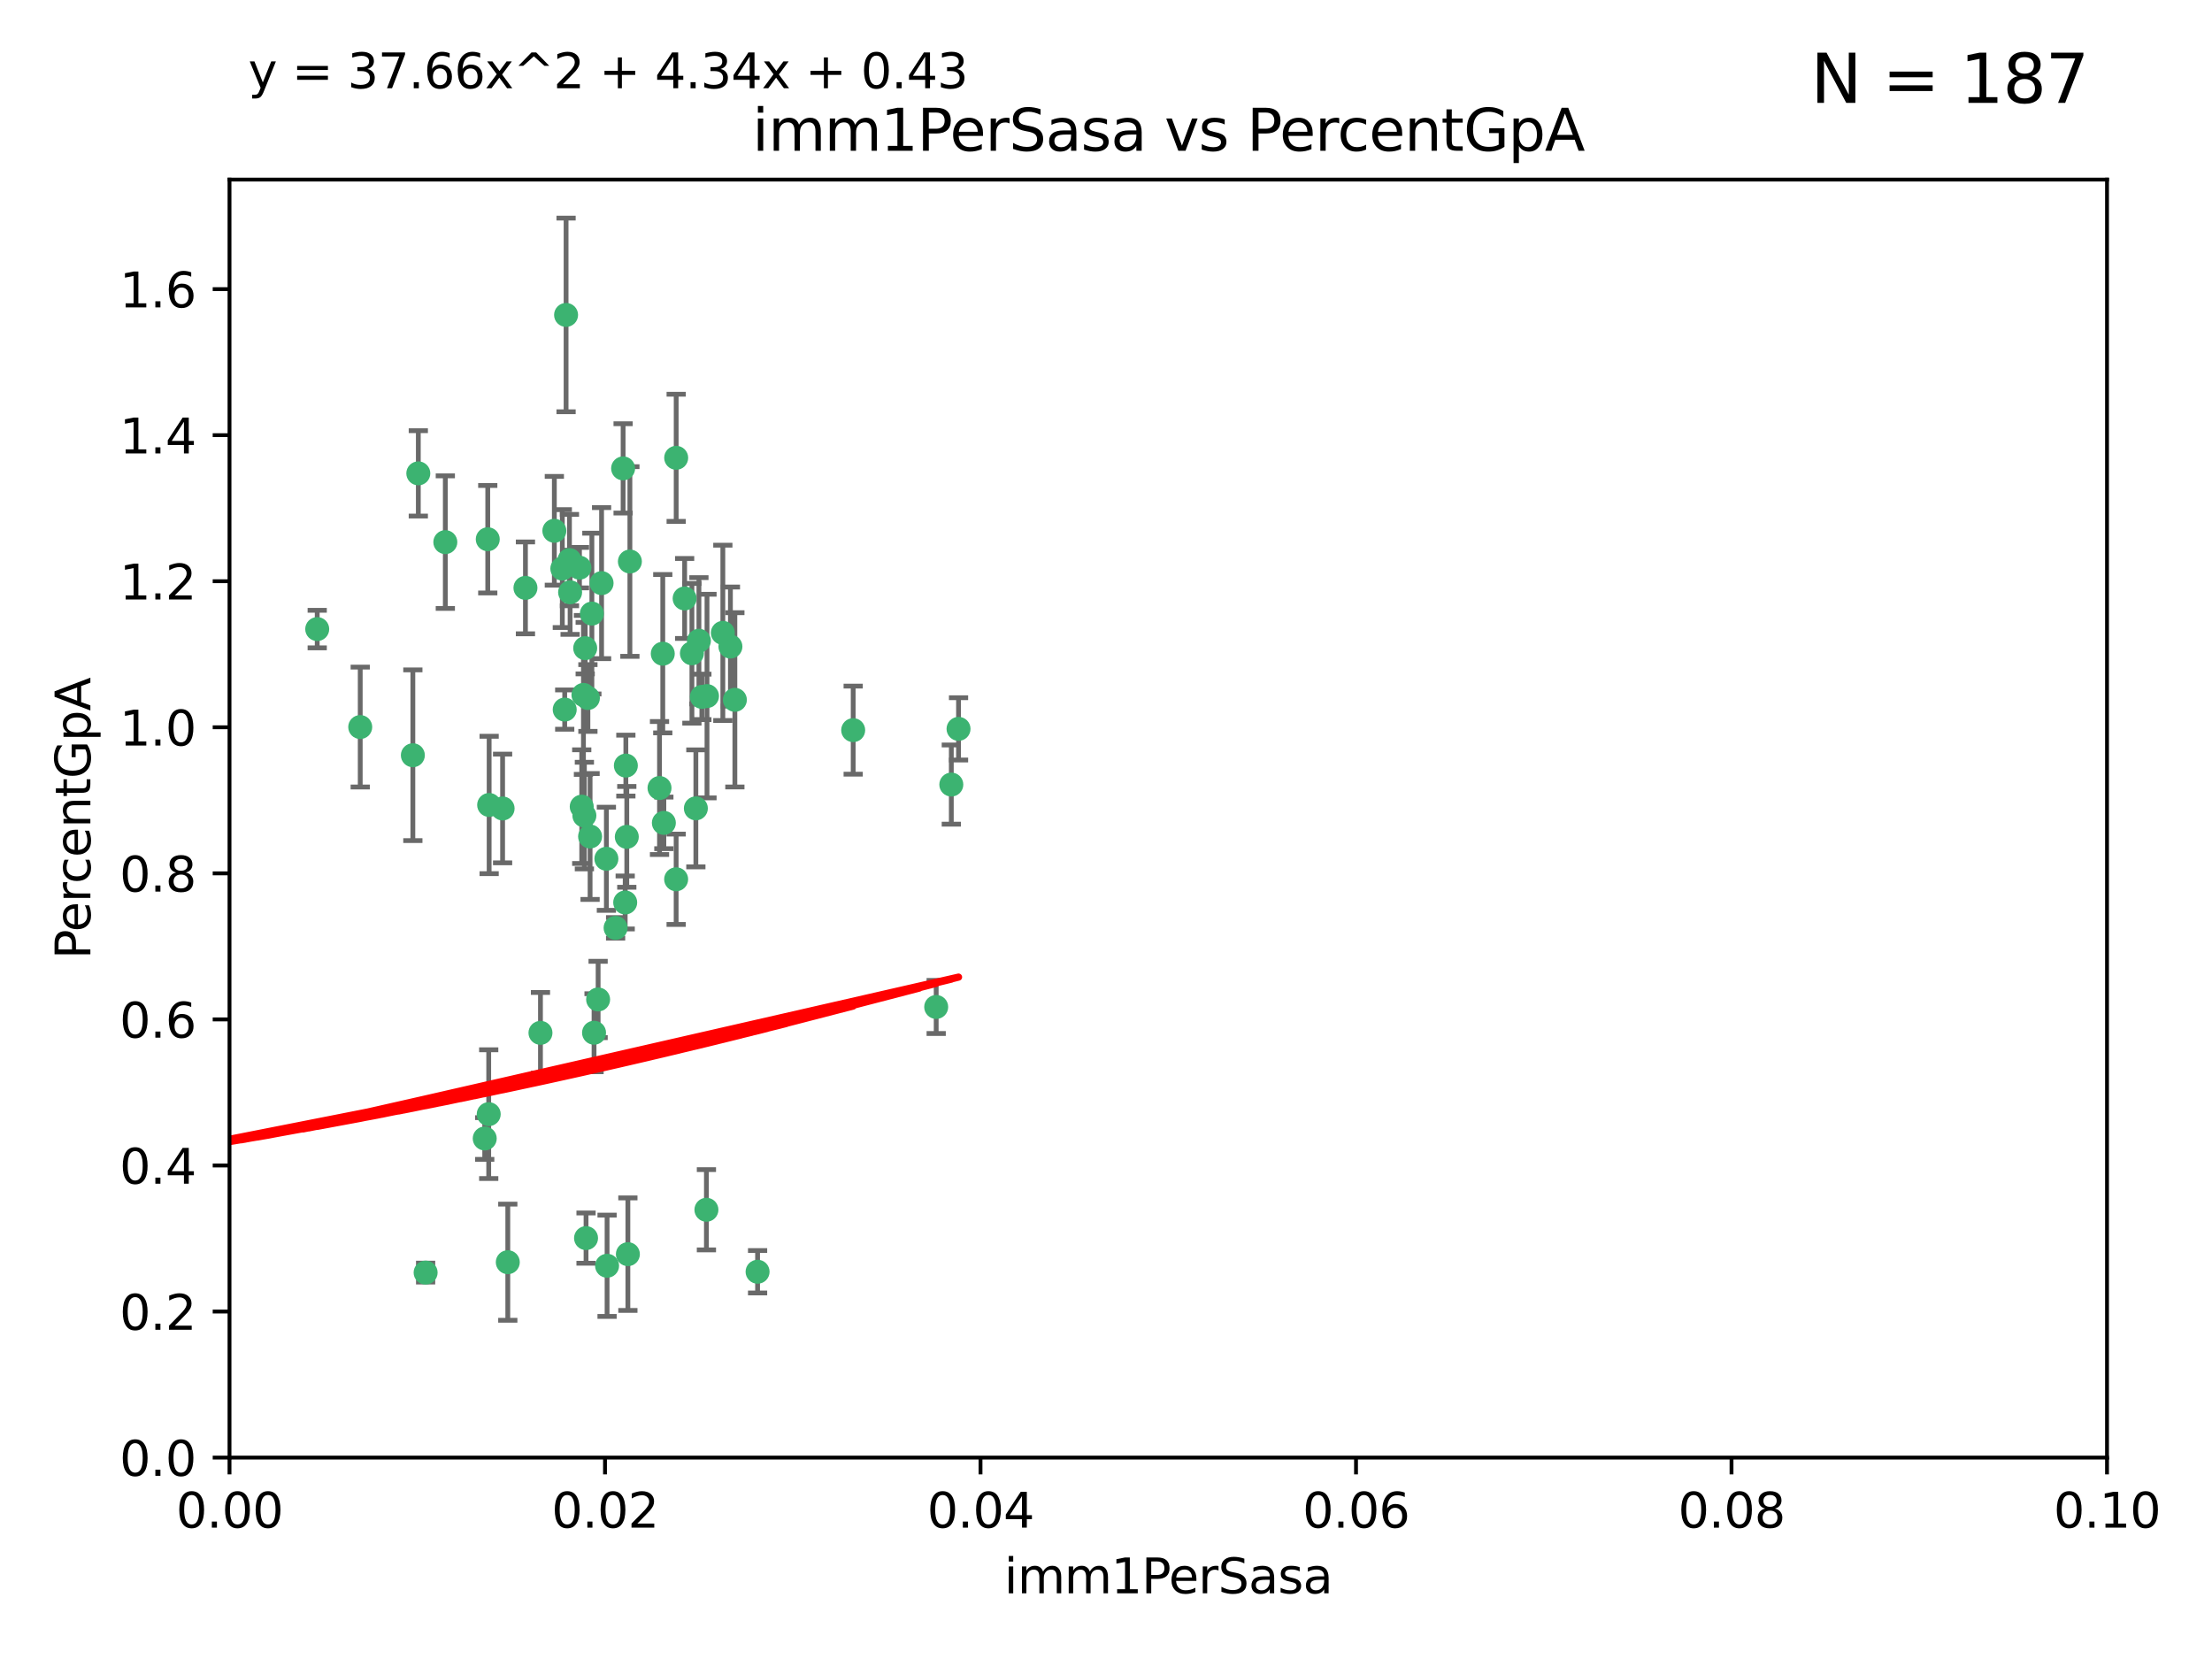 <?xml version="1.0" encoding="utf-8" standalone="no"?>
<!DOCTYPE svg PUBLIC "-//W3C//DTD SVG 1.1//EN"
  "http://www.w3.org/Graphics/SVG/1.1/DTD/svg11.dtd">
<svg xmlns:xlink="http://www.w3.org/1999/xlink" width="460.8pt" height="345.6pt" viewBox="0 0 460.8 345.6" xmlns="http://www.w3.org/2000/svg" version="1.1">
 <defs>
  <style type="text/css">*{stroke-linejoin: round; stroke-linecap: butt}</style>
 </defs>
 <g id="figure_1">
  <g id="patch_1">
   <path d="M 0 345.6 
L 460.8 345.6 
L 460.8 0 
L 0 0 
z
" style="fill: #ffffff"/>
  </g>
  <g id="axes_1">
   <g id="patch_2">
    <path d="M 47.81 303.64 
L 438.93 303.64 
L 438.93 37.411 
L 47.81 37.411 
z
" style="fill: #ffffff"/>
   </g>
   <g id="PathCollection_1">
    <defs>
     <path id="m38dbca421e" d="M 0 1.118 
C 0.297 1.118 0.581 1 0.791 0.791 
C 1 0.581 1.118 0.297 1.118 0 
C 1.118 -0.297 1 -0.581 0.791 -0.791 
C 0.581 -1 0.297 -1.118 0 -1.118 
C -0.297 -1.118 -0.581 -1 -0.791 -0.791 
C -1 -0.581 -1.118 -0.297 -1.118 0 
C -1.118 0.297 -1 0.581 -0.791 0.791 
C -0.581 1 -0.297 1.118 0 1.118 
z
" style="stroke: #3cb371"/>
    </defs>
    <g clip-path="url(#p7b83b11a06)">
     <use xlink:href="#m38dbca421e" x="92.769" y="112.935" style="fill: #3cb371; stroke: #3cb371"/>
     <use xlink:href="#m38dbca421e" x="66.082" y="131.048" style="fill: #3cb371; stroke: #3cb371"/>
     <use xlink:href="#m38dbca421e" x="87.143" y="98.611" style="fill: #3cb371; stroke: #3cb371"/>
     <use xlink:href="#m38dbca421e" x="86.005" y="157.33" style="fill: #3cb371; stroke: #3cb371"/>
     <use xlink:href="#m38dbca421e" x="75.042" y="151.457" style="fill: #3cb371; stroke: #3cb371"/>
     <use xlink:href="#m38dbca421e" x="117.924" y="65.606" style="fill: #3cb371; stroke: #3cb371"/>
     <use xlink:href="#m38dbca421e" x="144.138" y="136.097" style="fill: #3cb371; stroke: #3cb371"/>
     <use xlink:href="#m38dbca421e" x="123.297" y="127.82" style="fill: #3cb371; stroke: #3cb371"/>
     <use xlink:href="#m38dbca421e" x="157.819" y="264.927" style="fill: #3cb371; stroke: #3cb371"/>
     <use xlink:href="#m38dbca421e" x="117.142" y="118.446" style="fill: #3cb371; stroke: #3cb371"/>
     <use xlink:href="#m38dbca421e" x="137.389" y="164.157" style="fill: #3cb371; stroke: #3cb371"/>
     <use xlink:href="#m38dbca421e" x="117.64" y="147.818" style="fill: #3cb371; stroke: #3cb371"/>
     <use xlink:href="#m38dbca421e" x="153.088" y="145.786" style="fill: #3cb371; stroke: #3cb371"/>
     <use xlink:href="#m38dbca421e" x="121.907" y="135.021" style="fill: #3cb371; stroke: #3cb371"/>
     <use xlink:href="#m38dbca421e" x="150.581" y="131.834" style="fill: #3cb371; stroke: #3cb371"/>
     <use xlink:href="#m38dbca421e" x="140.861" y="95.371" style="fill: #3cb371; stroke: #3cb371"/>
     <use xlink:href="#m38dbca421e" x="121.186" y="168.041" style="fill: #3cb371; stroke: #3cb371"/>
     <use xlink:href="#m38dbca421e" x="120.714" y="118.255" style="fill: #3cb371; stroke: #3cb371"/>
     <use xlink:href="#m38dbca421e" x="101.609" y="112.334" style="fill: #3cb371; stroke: #3cb371"/>
     <use xlink:href="#m38dbca421e" x="122.473" y="145.408" style="fill: #3cb371; stroke: #3cb371"/>
     <use xlink:href="#m38dbca421e" x="118.763" y="123.385" style="fill: #3cb371; stroke: #3cb371"/>
     <use xlink:href="#m38dbca421e" x="145.597" y="133.482" style="fill: #3cb371; stroke: #3cb371"/>
     <use xlink:href="#m38dbca421e" x="112.589" y="215.161" style="fill: #3cb371; stroke: #3cb371"/>
     <use xlink:href="#m38dbca421e" x="118.629" y="116.673" style="fill: #3cb371; stroke: #3cb371"/>
     <use xlink:href="#m38dbca421e" x="88.664" y="265.1" style="fill: #3cb371; stroke: #3cb371"/>
     <use xlink:href="#m38dbca421e" x="138.294" y="171.42" style="fill: #3cb371; stroke: #3cb371"/>
     <use xlink:href="#m38dbca421e" x="131.218" y="116.973" style="fill: #3cb371; stroke: #3cb371"/>
     <use xlink:href="#m38dbca421e" x="129.806" y="97.572" style="fill: #3cb371; stroke: #3cb371"/>
     <use xlink:href="#m38dbca421e" x="142.623" y="124.669" style="fill: #3cb371; stroke: #3cb371"/>
     <use xlink:href="#m38dbca421e" x="146.211" y="145.171" style="fill: #3cb371; stroke: #3cb371"/>
     <use xlink:href="#m38dbca421e" x="104.701" y="168.419" style="fill: #3cb371; stroke: #3cb371"/>
     <use xlink:href="#m38dbca421e" x="123.75" y="215.139" style="fill: #3cb371; stroke: #3cb371"/>
     <use xlink:href="#m38dbca421e" x="138.067" y="136.178" style="fill: #3cb371; stroke: #3cb371"/>
     <use xlink:href="#m38dbca421e" x="130.799" y="261.264" style="fill: #3cb371; stroke: #3cb371"/>
     <use xlink:href="#m38dbca421e" x="130.377" y="159.488" style="fill: #3cb371; stroke: #3cb371"/>
     <use xlink:href="#m38dbca421e" x="152.16" y="134.689" style="fill: #3cb371; stroke: #3cb371"/>
     <use xlink:href="#m38dbca421e" x="126.321" y="178.897" style="fill: #3cb371; stroke: #3cb371"/>
     <use xlink:href="#m38dbca421e" x="198.175" y="163.438" style="fill: #3cb371; stroke: #3cb371"/>
     <use xlink:href="#m38dbca421e" x="199.68" y="151.836" style="fill: #3cb371; stroke: #3cb371"/>
     <use xlink:href="#m38dbca421e" x="122.083" y="257.919" style="fill: #3cb371; stroke: #3cb371"/>
     <use xlink:href="#m38dbca421e" x="105.783" y="262.94" style="fill: #3cb371; stroke: #3cb371"/>
     <use xlink:href="#m38dbca421e" x="128.242" y="193.29" style="fill: #3cb371; stroke: #3cb371"/>
     <use xlink:href="#m38dbca421e" x="140.853" y="183.167" style="fill: #3cb371; stroke: #3cb371"/>
     <use xlink:href="#m38dbca421e" x="100.978" y="237.168" style="fill: #3cb371; stroke: #3cb371"/>
     <use xlink:href="#m38dbca421e" x="124.6" y="208.206" style="fill: #3cb371; stroke: #3cb371"/>
     <use xlink:href="#m38dbca421e" x="115.48" y="110.571" style="fill: #3cb371; stroke: #3cb371"/>
     <use xlink:href="#m38dbca421e" x="125.32" y="121.476" style="fill: #3cb371; stroke: #3cb371"/>
     <use xlink:href="#m38dbca421e" x="177.734" y="152.103" style="fill: #3cb371; stroke: #3cb371"/>
     <use xlink:href="#m38dbca421e" x="121.738" y="169.899" style="fill: #3cb371; stroke: #3cb371"/>
     <use xlink:href="#m38dbca421e" x="130.573" y="174.332" style="fill: #3cb371; stroke: #3cb371"/>
     <use xlink:href="#m38dbca421e" x="195.026" y="209.769" style="fill: #3cb371; stroke: #3cb371"/>
     <use xlink:href="#m38dbca421e" x="144.961" y="168.396" style="fill: #3cb371; stroke: #3cb371"/>
     <use xlink:href="#m38dbca421e" x="130.24" y="188.002" style="fill: #3cb371; stroke: #3cb371"/>
     <use xlink:href="#m38dbca421e" x="101.808" y="232.101" style="fill: #3cb371; stroke: #3cb371"/>
     <use xlink:href="#m38dbca421e" x="101.898" y="167.688" style="fill: #3cb371; stroke: #3cb371"/>
     <use xlink:href="#m38dbca421e" x="109.461" y="122.465" style="fill: #3cb371; stroke: #3cb371"/>
     <use xlink:href="#m38dbca421e" x="121.544" y="144.762" style="fill: #3cb371; stroke: #3cb371"/>
     <use xlink:href="#m38dbca421e" x="147.28" y="145.004" style="fill: #3cb371; stroke: #3cb371"/>
     <use xlink:href="#m38dbca421e" x="126.465" y="263.681" style="fill: #3cb371; stroke: #3cb371"/>
     <use xlink:href="#m38dbca421e" x="147.16" y="252.015" style="fill: #3cb371; stroke: #3cb371"/>
     <use xlink:href="#m38dbca421e" x="122.926" y="174.257" style="fill: #3cb371; stroke: #3cb371"/>
    </g>
   </g>
   <g id="matplotlib.axis_1">
    <g id="xtick_1">
     <g id="line2d_1">
      <defs>
       <path id="m4d3ef58e5b" d="M 0 0 
L 0 3.5 
" style="stroke: #000000; stroke-width: 0.8"/>
      </defs>
      <g>
       <use xlink:href="#m4d3ef58e5b" x="47.81" y="303.64" style="stroke: #000000; stroke-width: 0.8"/>
      </g>
     </g>
     <g id="text_1">
      <!-- 0.00 -->
      <g transform="translate(36.677 318.238)scale(0.1 -0.1)">
       <defs>
        <path id="DejaVuSans-30" d="M 2034 4250 
Q 1547 4250 1301 3770 
Q 1056 3291 1056 2328 
Q 1056 1369 1301 889 
Q 1547 409 2034 409 
Q 2525 409 2770 889 
Q 3016 1369 3016 2328 
Q 3016 3291 2770 3770 
Q 2525 4250 2034 4250 
z
M 2034 4750 
Q 2819 4750 3233 4129 
Q 3647 3509 3647 2328 
Q 3647 1150 3233 529 
Q 2819 -91 2034 -91 
Q 1250 -91 836 529 
Q 422 1150 422 2328 
Q 422 3509 836 4129 
Q 1250 4750 2034 4750 
z
" transform="scale(0.016)"/>
        <path id="DejaVuSans-2e" d="M 684 794 
L 1344 794 
L 1344 0 
L 684 0 
L 684 794 
z
" transform="scale(0.016)"/>
       </defs>
       <use xlink:href="#DejaVuSans-30"/>
       <use xlink:href="#DejaVuSans-2e" x="63.623"/>
       <use xlink:href="#DejaVuSans-30" x="95.41"/>
       <use xlink:href="#DejaVuSans-30" x="159.033"/>
      </g>
     </g>
    </g>
    <g id="xtick_2">
     <g id="line2d_2">
      <g>
       <use xlink:href="#m4d3ef58e5b" x="126.034" y="303.64" style="stroke: #000000; stroke-width: 0.8"/>
      </g>
     </g>
     <g id="text_2">
      <!-- 0.02 -->
      <g transform="translate(114.901 318.238)scale(0.1 -0.1)">
       <defs>
        <path id="DejaVuSans-32" d="M 1228 531 
L 3431 531 
L 3431 0 
L 469 0 
L 469 531 
Q 828 903 1448 1529 
Q 2069 2156 2228 2338 
Q 2531 2678 2651 2914 
Q 2772 3150 2772 3378 
Q 2772 3750 2511 3984 
Q 2250 4219 1831 4219 
Q 1534 4219 1204 4116 
Q 875 4013 500 3803 
L 500 4441 
Q 881 4594 1212 4672 
Q 1544 4750 1819 4750 
Q 2544 4750 2975 4387 
Q 3406 4025 3406 3419 
Q 3406 3131 3298 2873 
Q 3191 2616 2906 2266 
Q 2828 2175 2409 1742 
Q 1991 1309 1228 531 
z
" transform="scale(0.016)"/>
       </defs>
       <use xlink:href="#DejaVuSans-30"/>
       <use xlink:href="#DejaVuSans-2e" x="63.623"/>
       <use xlink:href="#DejaVuSans-30" x="95.41"/>
       <use xlink:href="#DejaVuSans-32" x="159.033"/>
      </g>
     </g>
    </g>
    <g id="xtick_3">
     <g id="line2d_3">
      <g>
       <use xlink:href="#m4d3ef58e5b" x="204.258" y="303.64" style="stroke: #000000; stroke-width: 0.8"/>
      </g>
     </g>
     <g id="text_3">
      <!-- 0.04 -->
      <g transform="translate(193.125 318.238)scale(0.1 -0.1)">
       <defs>
        <path id="DejaVuSans-34" d="M 2419 4116 
L 825 1625 
L 2419 1625 
L 2419 4116 
z
M 2253 4666 
L 3047 4666 
L 3047 1625 
L 3713 1625 
L 3713 1100 
L 3047 1100 
L 3047 0 
L 2419 0 
L 2419 1100 
L 313 1100 
L 313 1709 
L 2253 4666 
z
" transform="scale(0.016)"/>
       </defs>
       <use xlink:href="#DejaVuSans-30"/>
       <use xlink:href="#DejaVuSans-2e" x="63.623"/>
       <use xlink:href="#DejaVuSans-30" x="95.41"/>
       <use xlink:href="#DejaVuSans-34" x="159.033"/>
      </g>
     </g>
    </g>
    <g id="xtick_4">
     <g id="line2d_4">
      <g>
       <use xlink:href="#m4d3ef58e5b" x="282.482" y="303.64" style="stroke: #000000; stroke-width: 0.8"/>
      </g>
     </g>
     <g id="text_4">
      <!-- 0.06 -->
      <g transform="translate(271.349 318.238)scale(0.1 -0.1)">
       <defs>
        <path id="DejaVuSans-36" d="M 2113 2584 
Q 1688 2584 1439 2293 
Q 1191 2003 1191 1497 
Q 1191 994 1439 701 
Q 1688 409 2113 409 
Q 2538 409 2786 701 
Q 3034 994 3034 1497 
Q 3034 2003 2786 2293 
Q 2538 2584 2113 2584 
z
M 3366 4563 
L 3366 3988 
Q 3128 4100 2886 4159 
Q 2644 4219 2406 4219 
Q 1781 4219 1451 3797 
Q 1122 3375 1075 2522 
Q 1259 2794 1537 2939 
Q 1816 3084 2150 3084 
Q 2853 3084 3261 2657 
Q 3669 2231 3669 1497 
Q 3669 778 3244 343 
Q 2819 -91 2113 -91 
Q 1303 -91 875 529 
Q 447 1150 447 2328 
Q 447 3434 972 4092 
Q 1497 4750 2381 4750 
Q 2619 4750 2861 4703 
Q 3103 4656 3366 4563 
z
" transform="scale(0.016)"/>
       </defs>
       <use xlink:href="#DejaVuSans-30"/>
       <use xlink:href="#DejaVuSans-2e" x="63.623"/>
       <use xlink:href="#DejaVuSans-30" x="95.41"/>
       <use xlink:href="#DejaVuSans-36" x="159.033"/>
      </g>
     </g>
    </g>
    <g id="xtick_5">
     <g id="line2d_5">
      <g>
       <use xlink:href="#m4d3ef58e5b" x="360.706" y="303.64" style="stroke: #000000; stroke-width: 0.8"/>
      </g>
     </g>
     <g id="text_5">
      <!-- 0.08 -->
      <g transform="translate(349.573 318.238)scale(0.1 -0.1)">
       <defs>
        <path id="DejaVuSans-38" d="M 2034 2216 
Q 1584 2216 1326 1975 
Q 1069 1734 1069 1313 
Q 1069 891 1326 650 
Q 1584 409 2034 409 
Q 2484 409 2743 651 
Q 3003 894 3003 1313 
Q 3003 1734 2745 1975 
Q 2488 2216 2034 2216 
z
M 1403 2484 
Q 997 2584 770 2862 
Q 544 3141 544 3541 
Q 544 4100 942 4425 
Q 1341 4750 2034 4750 
Q 2731 4750 3128 4425 
Q 3525 4100 3525 3541 
Q 3525 3141 3298 2862 
Q 3072 2584 2669 2484 
Q 3125 2378 3379 2068 
Q 3634 1759 3634 1313 
Q 3634 634 3220 271 
Q 2806 -91 2034 -91 
Q 1263 -91 848 271 
Q 434 634 434 1313 
Q 434 1759 690 2068 
Q 947 2378 1403 2484 
z
M 1172 3481 
Q 1172 3119 1398 2916 
Q 1625 2713 2034 2713 
Q 2441 2713 2670 2916 
Q 2900 3119 2900 3481 
Q 2900 3844 2670 4047 
Q 2441 4250 2034 4250 
Q 1625 4250 1398 4047 
Q 1172 3844 1172 3481 
z
" transform="scale(0.016)"/>
       </defs>
       <use xlink:href="#DejaVuSans-30"/>
       <use xlink:href="#DejaVuSans-2e" x="63.623"/>
       <use xlink:href="#DejaVuSans-30" x="95.41"/>
       <use xlink:href="#DejaVuSans-38" x="159.033"/>
      </g>
     </g>
    </g>
    <g id="xtick_6">
     <g id="line2d_6">
      <g>
       <use xlink:href="#m4d3ef58e5b" x="438.93" y="303.64" style="stroke: #000000; stroke-width: 0.8"/>
      </g>
     </g>
     <g id="text_6">
      <!-- 0.10 -->
      <g transform="translate(427.797 318.238)scale(0.1 -0.1)">
       <defs>
        <path id="DejaVuSans-31" d="M 794 531 
L 1825 531 
L 1825 4091 
L 703 3866 
L 703 4441 
L 1819 4666 
L 2450 4666 
L 2450 531 
L 3481 531 
L 3481 0 
L 794 0 
L 794 531 
z
" transform="scale(0.016)"/>
       </defs>
       <use xlink:href="#DejaVuSans-30"/>
       <use xlink:href="#DejaVuSans-2e" x="63.623"/>
       <use xlink:href="#DejaVuSans-31" x="95.41"/>
       <use xlink:href="#DejaVuSans-30" x="159.033"/>
      </g>
     </g>
    </g>
    <g id="text_7">
     <!-- imm1PerSasa -->
     <g transform="translate(209.186 331.917)scale(0.1 -0.1)">
      <defs>
       <path id="DejaVuSans-69" d="M 603 3500 
L 1178 3500 
L 1178 0 
L 603 0 
L 603 3500 
z
M 603 4863 
L 1178 4863 
L 1178 4134 
L 603 4134 
L 603 4863 
z
" transform="scale(0.016)"/>
       <path id="DejaVuSans-6d" d="M 3328 2828 
Q 3544 3216 3844 3400 
Q 4144 3584 4550 3584 
Q 5097 3584 5394 3201 
Q 5691 2819 5691 2113 
L 5691 0 
L 5113 0 
L 5113 2094 
Q 5113 2597 4934 2840 
Q 4756 3084 4391 3084 
Q 3944 3084 3684 2787 
Q 3425 2491 3425 1978 
L 3425 0 
L 2847 0 
L 2847 2094 
Q 2847 2600 2669 2842 
Q 2491 3084 2119 3084 
Q 1678 3084 1418 2786 
Q 1159 2488 1159 1978 
L 1159 0 
L 581 0 
L 581 3500 
L 1159 3500 
L 1159 2956 
Q 1356 3278 1631 3431 
Q 1906 3584 2284 3584 
Q 2666 3584 2933 3390 
Q 3200 3197 3328 2828 
z
" transform="scale(0.016)"/>
       <path id="DejaVuSans-50" d="M 1259 4147 
L 1259 2394 
L 2053 2394 
Q 2494 2394 2734 2622 
Q 2975 2850 2975 3272 
Q 2975 3691 2734 3919 
Q 2494 4147 2053 4147 
L 1259 4147 
z
M 628 4666 
L 2053 4666 
Q 2838 4666 3239 4311 
Q 3641 3956 3641 3272 
Q 3641 2581 3239 2228 
Q 2838 1875 2053 1875 
L 1259 1875 
L 1259 0 
L 628 0 
L 628 4666 
z
" transform="scale(0.016)"/>
       <path id="DejaVuSans-65" d="M 3597 1894 
L 3597 1613 
L 953 1613 
Q 991 1019 1311 708 
Q 1631 397 2203 397 
Q 2534 397 2845 478 
Q 3156 559 3463 722 
L 3463 178 
Q 3153 47 2828 -22 
Q 2503 -91 2169 -91 
Q 1331 -91 842 396 
Q 353 884 353 1716 
Q 353 2575 817 3079 
Q 1281 3584 2069 3584 
Q 2775 3584 3186 3129 
Q 3597 2675 3597 1894 
z
M 3022 2063 
Q 3016 2534 2758 2815 
Q 2500 3097 2075 3097 
Q 1594 3097 1305 2825 
Q 1016 2553 972 2059 
L 3022 2063 
z
" transform="scale(0.016)"/>
       <path id="DejaVuSans-72" d="M 2631 2963 
Q 2534 3019 2420 3045 
Q 2306 3072 2169 3072 
Q 1681 3072 1420 2755 
Q 1159 2438 1159 1844 
L 1159 0 
L 581 0 
L 581 3500 
L 1159 3500 
L 1159 2956 
Q 1341 3275 1631 3429 
Q 1922 3584 2338 3584 
Q 2397 3584 2469 3576 
Q 2541 3569 2628 3553 
L 2631 2963 
z
" transform="scale(0.016)"/>
       <path id="DejaVuSans-53" d="M 3425 4513 
L 3425 3897 
Q 3066 4069 2747 4153 
Q 2428 4238 2131 4238 
Q 1616 4238 1336 4038 
Q 1056 3838 1056 3469 
Q 1056 3159 1242 3001 
Q 1428 2844 1947 2747 
L 2328 2669 
Q 3034 2534 3370 2195 
Q 3706 1856 3706 1288 
Q 3706 609 3251 259 
Q 2797 -91 1919 -91 
Q 1588 -91 1214 -16 
Q 841 59 441 206 
L 441 856 
Q 825 641 1194 531 
Q 1563 422 1919 422 
Q 2459 422 2753 634 
Q 3047 847 3047 1241 
Q 3047 1584 2836 1778 
Q 2625 1972 2144 2069 
L 1759 2144 
Q 1053 2284 737 2584 
Q 422 2884 422 3419 
Q 422 4038 858 4394 
Q 1294 4750 2059 4750 
Q 2388 4750 2728 4690 
Q 3069 4631 3425 4513 
z
" transform="scale(0.016)"/>
       <path id="DejaVuSans-61" d="M 2194 1759 
Q 1497 1759 1228 1600 
Q 959 1441 959 1056 
Q 959 750 1161 570 
Q 1363 391 1709 391 
Q 2188 391 2477 730 
Q 2766 1069 2766 1631 
L 2766 1759 
L 2194 1759 
z
M 3341 1997 
L 3341 0 
L 2766 0 
L 2766 531 
Q 2569 213 2275 61 
Q 1981 -91 1556 -91 
Q 1019 -91 701 211 
Q 384 513 384 1019 
Q 384 1609 779 1909 
Q 1175 2209 1959 2209 
L 2766 2209 
L 2766 2266 
Q 2766 2663 2505 2880 
Q 2244 3097 1772 3097 
Q 1472 3097 1187 3025 
Q 903 2953 641 2809 
L 641 3341 
Q 956 3463 1253 3523 
Q 1550 3584 1831 3584 
Q 2591 3584 2966 3190 
Q 3341 2797 3341 1997 
z
" transform="scale(0.016)"/>
       <path id="DejaVuSans-73" d="M 2834 3397 
L 2834 2853 
Q 2591 2978 2328 3040 
Q 2066 3103 1784 3103 
Q 1356 3103 1142 2972 
Q 928 2841 928 2578 
Q 928 2378 1081 2264 
Q 1234 2150 1697 2047 
L 1894 2003 
Q 2506 1872 2764 1633 
Q 3022 1394 3022 966 
Q 3022 478 2636 193 
Q 2250 -91 1575 -91 
Q 1294 -91 989 -36 
Q 684 19 347 128 
L 347 722 
Q 666 556 975 473 
Q 1284 391 1588 391 
Q 1994 391 2212 530 
Q 2431 669 2431 922 
Q 2431 1156 2273 1281 
Q 2116 1406 1581 1522 
L 1381 1569 
Q 847 1681 609 1914 
Q 372 2147 372 2553 
Q 372 3047 722 3315 
Q 1072 3584 1716 3584 
Q 2034 3584 2315 3537 
Q 2597 3491 2834 3397 
z
" transform="scale(0.016)"/>
      </defs>
      <use xlink:href="#DejaVuSans-69"/>
      <use xlink:href="#DejaVuSans-6d" x="27.783"/>
      <use xlink:href="#DejaVuSans-6d" x="125.195"/>
      <use xlink:href="#DejaVuSans-31" x="222.607"/>
      <use xlink:href="#DejaVuSans-50" x="286.23"/>
      <use xlink:href="#DejaVuSans-65" x="342.908"/>
      <use xlink:href="#DejaVuSans-72" x="404.432"/>
      <use xlink:href="#DejaVuSans-53" x="445.545"/>
      <use xlink:href="#DejaVuSans-61" x="509.021"/>
      <use xlink:href="#DejaVuSans-73" x="570.301"/>
      <use xlink:href="#DejaVuSans-61" x="622.4"/>
     </g>
    </g>
   </g>
   <g id="matplotlib.axis_2">
    <g id="ytick_1">
     <g id="line2d_7">
      <defs>
       <path id="m762082cccd" d="M 0 0 
L -3.5 0 
" style="stroke: #000000; stroke-width: 0.8"/>
      </defs>
      <g>
       <use xlink:href="#m762082cccd" x="47.81" y="303.64" style="stroke: #000000; stroke-width: 0.8"/>
      </g>
     </g>
     <g id="text_8">
      <!-- 0.0 -->
      <g transform="translate(24.907 307.439)scale(0.1 -0.1)">
       <use xlink:href="#DejaVuSans-30"/>
       <use xlink:href="#DejaVuSans-2e" x="63.623"/>
       <use xlink:href="#DejaVuSans-30" x="95.41"/>
      </g>
     </g>
    </g>
    <g id="ytick_2">
     <g id="line2d_8">
      <g>
       <use xlink:href="#m762082cccd" x="47.81" y="273.214" style="stroke: #000000; stroke-width: 0.8"/>
      </g>
     </g>
     <g id="text_9">
      <!-- 0.2 -->
      <g transform="translate(24.907 277.013)scale(0.1 -0.1)">
       <use xlink:href="#DejaVuSans-30"/>
       <use xlink:href="#DejaVuSans-2e" x="63.623"/>
       <use xlink:href="#DejaVuSans-32" x="95.41"/>
      </g>
     </g>
    </g>
    <g id="ytick_3">
     <g id="line2d_9">
      <g>
       <use xlink:href="#m762082cccd" x="47.81" y="242.788" style="stroke: #000000; stroke-width: 0.8"/>
      </g>
     </g>
     <g id="text_10">
      <!-- 0.4 -->
      <g transform="translate(24.907 246.587)scale(0.1 -0.1)">
       <use xlink:href="#DejaVuSans-30"/>
       <use xlink:href="#DejaVuSans-2e" x="63.623"/>
       <use xlink:href="#DejaVuSans-34" x="95.41"/>
      </g>
     </g>
    </g>
    <g id="ytick_4">
     <g id="line2d_10">
      <g>
       <use xlink:href="#m762082cccd" x="47.81" y="212.362" style="stroke: #000000; stroke-width: 0.8"/>
      </g>
     </g>
     <g id="text_11">
      <!-- 0.6 -->
      <g transform="translate(24.907 216.161)scale(0.1 -0.1)">
       <use xlink:href="#DejaVuSans-30"/>
       <use xlink:href="#DejaVuSans-2e" x="63.623"/>
       <use xlink:href="#DejaVuSans-36" x="95.41"/>
      </g>
     </g>
    </g>
    <g id="ytick_5">
     <g id="line2d_11">
      <g>
       <use xlink:href="#m762082cccd" x="47.81" y="181.935" style="stroke: #000000; stroke-width: 0.8"/>
      </g>
     </g>
     <g id="text_12">
      <!-- 0.8 -->
      <g transform="translate(24.907 185.735)scale(0.1 -0.1)">
       <use xlink:href="#DejaVuSans-30"/>
       <use xlink:href="#DejaVuSans-2e" x="63.623"/>
       <use xlink:href="#DejaVuSans-38" x="95.41"/>
      </g>
     </g>
    </g>
    <g id="ytick_6">
     <g id="line2d_12">
      <g>
       <use xlink:href="#m762082cccd" x="47.81" y="151.509" style="stroke: #000000; stroke-width: 0.8"/>
      </g>
     </g>
     <g id="text_13">
      <!-- 1.0 -->
      <g transform="translate(24.907 155.308)scale(0.1 -0.1)">
       <use xlink:href="#DejaVuSans-31"/>
       <use xlink:href="#DejaVuSans-2e" x="63.623"/>
       <use xlink:href="#DejaVuSans-30" x="95.41"/>
      </g>
     </g>
    </g>
    <g id="ytick_7">
     <g id="line2d_13">
      <g>
       <use xlink:href="#m762082cccd" x="47.81" y="121.083" style="stroke: #000000; stroke-width: 0.8"/>
      </g>
     </g>
     <g id="text_14">
      <!-- 1.2 -->
      <g transform="translate(24.907 124.882)scale(0.1 -0.1)">
       <use xlink:href="#DejaVuSans-31"/>
       <use xlink:href="#DejaVuSans-2e" x="63.623"/>
       <use xlink:href="#DejaVuSans-32" x="95.41"/>
      </g>
     </g>
    </g>
    <g id="ytick_8">
     <g id="line2d_14">
      <g>
       <use xlink:href="#m762082cccd" x="47.81" y="90.657" style="stroke: #000000; stroke-width: 0.8"/>
      </g>
     </g>
     <g id="text_15">
      <!-- 1.4 -->
      <g transform="translate(24.907 94.456)scale(0.1 -0.1)">
       <use xlink:href="#DejaVuSans-31"/>
       <use xlink:href="#DejaVuSans-2e" x="63.623"/>
       <use xlink:href="#DejaVuSans-34" x="95.41"/>
      </g>
     </g>
    </g>
    <g id="ytick_9">
     <g id="line2d_15">
      <g>
       <use xlink:href="#m762082cccd" x="47.81" y="60.231" style="stroke: #000000; stroke-width: 0.8"/>
      </g>
     </g>
     <g id="text_16">
      <!-- 1.6 -->
      <g transform="translate(24.907 64.03)scale(0.1 -0.1)">
       <use xlink:href="#DejaVuSans-31"/>
       <use xlink:href="#DejaVuSans-2e" x="63.623"/>
       <use xlink:href="#DejaVuSans-36" x="95.41"/>
      </g>
     </g>
    </g>
    <g id="text_17">
     <!-- PercentGpA -->
     <g transform="translate(18.827 199.802)rotate(-90)scale(0.1 -0.1)">
      <defs>
       <path id="DejaVuSans-63" d="M 3122 3366 
L 3122 2828 
Q 2878 2963 2633 3030 
Q 2388 3097 2138 3097 
Q 1578 3097 1268 2742 
Q 959 2388 959 1747 
Q 959 1106 1268 751 
Q 1578 397 2138 397 
Q 2388 397 2633 464 
Q 2878 531 3122 666 
L 3122 134 
Q 2881 22 2623 -34 
Q 2366 -91 2075 -91 
Q 1284 -91 818 406 
Q 353 903 353 1747 
Q 353 2603 823 3093 
Q 1294 3584 2113 3584 
Q 2378 3584 2631 3529 
Q 2884 3475 3122 3366 
z
" transform="scale(0.016)"/>
       <path id="DejaVuSans-6e" d="M 3513 2113 
L 3513 0 
L 2938 0 
L 2938 2094 
Q 2938 2591 2744 2837 
Q 2550 3084 2163 3084 
Q 1697 3084 1428 2787 
Q 1159 2491 1159 1978 
L 1159 0 
L 581 0 
L 581 3500 
L 1159 3500 
L 1159 2956 
Q 1366 3272 1645 3428 
Q 1925 3584 2291 3584 
Q 2894 3584 3203 3211 
Q 3513 2838 3513 2113 
z
" transform="scale(0.016)"/>
       <path id="DejaVuSans-74" d="M 1172 4494 
L 1172 3500 
L 2356 3500 
L 2356 3053 
L 1172 3053 
L 1172 1153 
Q 1172 725 1289 603 
Q 1406 481 1766 481 
L 2356 481 
L 2356 0 
L 1766 0 
Q 1100 0 847 248 
Q 594 497 594 1153 
L 594 3053 
L 172 3053 
L 172 3500 
L 594 3500 
L 594 4494 
L 1172 4494 
z
" transform="scale(0.016)"/>
       <path id="DejaVuSans-47" d="M 3809 666 
L 3809 1919 
L 2778 1919 
L 2778 2438 
L 4434 2438 
L 4434 434 
Q 4069 175 3628 42 
Q 3188 -91 2688 -91 
Q 1594 -91 976 548 
Q 359 1188 359 2328 
Q 359 3472 976 4111 
Q 1594 4750 2688 4750 
Q 3144 4750 3555 4637 
Q 3966 4525 4313 4306 
L 4313 3634 
Q 3963 3931 3569 4081 
Q 3175 4231 2741 4231 
Q 1884 4231 1454 3753 
Q 1025 3275 1025 2328 
Q 1025 1384 1454 906 
Q 1884 428 2741 428 
Q 3075 428 3337 486 
Q 3600 544 3809 666 
z
" transform="scale(0.016)"/>
       <path id="DejaVuSans-70" d="M 1159 525 
L 1159 -1331 
L 581 -1331 
L 581 3500 
L 1159 3500 
L 1159 2969 
Q 1341 3281 1617 3432 
Q 1894 3584 2278 3584 
Q 2916 3584 3314 3078 
Q 3713 2572 3713 1747 
Q 3713 922 3314 415 
Q 2916 -91 2278 -91 
Q 1894 -91 1617 61 
Q 1341 213 1159 525 
z
M 3116 1747 
Q 3116 2381 2855 2742 
Q 2594 3103 2138 3103 
Q 1681 3103 1420 2742 
Q 1159 2381 1159 1747 
Q 1159 1113 1420 752 
Q 1681 391 2138 391 
Q 2594 391 2855 752 
Q 3116 1113 3116 1747 
z
" transform="scale(0.016)"/>
       <path id="DejaVuSans-41" d="M 2188 4044 
L 1331 1722 
L 3047 1722 
L 2188 4044 
z
M 1831 4666 
L 2547 4666 
L 4325 0 
L 3669 0 
L 3244 1197 
L 1141 1197 
L 716 0 
L 50 0 
L 1831 4666 
z
" transform="scale(0.016)"/>
      </defs>
      <use xlink:href="#DejaVuSans-50"/>
      <use xlink:href="#DejaVuSans-65" x="56.678"/>
      <use xlink:href="#DejaVuSans-72" x="118.201"/>
      <use xlink:href="#DejaVuSans-63" x="157.064"/>
      <use xlink:href="#DejaVuSans-65" x="212.045"/>
      <use xlink:href="#DejaVuSans-6e" x="273.568"/>
      <use xlink:href="#DejaVuSans-74" x="336.947"/>
      <use xlink:href="#DejaVuSans-47" x="376.156"/>
      <use xlink:href="#DejaVuSans-70" x="453.646"/>
      <use xlink:href="#DejaVuSans-41" x="517.123"/>
     </g>
    </g>
   </g>
   <g id="LineCollection_1">
    <path d="M 92.769 126.742 
L 92.769 99.128 
" clip-path="url(#p7b83b11a06)" style="fill: none; stroke: #696969"/>
    <path d="M 66.082 134.958 
L 66.082 127.138 
" clip-path="url(#p7b83b11a06)" style="fill: none; stroke: #696969"/>
    <path d="M 87.143 107.5 
L 87.143 89.723 
" clip-path="url(#p7b83b11a06)" style="fill: none; stroke: #696969"/>
    <path d="M 86.005 175.107 
L 86.005 139.552 
" clip-path="url(#p7b83b11a06)" style="fill: none; stroke: #696969"/>
    <path d="M 75.042 163.945 
L 75.042 138.968 
" clip-path="url(#p7b83b11a06)" style="fill: none; stroke: #696969"/>
    <path d="M 117.924 85.777 
L 117.924 45.434 
" clip-path="url(#p7b83b11a06)" style="fill: none; stroke: #696969"/>
    <path d="M 144.138 150.645 
L 144.138 121.55 
" clip-path="url(#p7b83b11a06)" style="fill: none; stroke: #696969"/>
    <path d="M 123.297 144.568 
L 123.297 111.073 
" clip-path="url(#p7b83b11a06)" style="fill: none; stroke: #696969"/>
    <path d="M 157.819 269.346 
L 157.819 260.509 
" clip-path="url(#p7b83b11a06)" style="fill: none; stroke: #696969"/>
    <path d="M 117.142 130.722 
L 117.142 106.17 
" clip-path="url(#p7b83b11a06)" style="fill: none; stroke: #696969"/>
    <path d="M 137.389 178.007 
L 137.389 150.307 
" clip-path="url(#p7b83b11a06)" style="fill: none; stroke: #696969"/>
    <path d="M 117.64 151.909 
L 117.64 143.727 
" clip-path="url(#p7b83b11a06)" style="fill: none; stroke: #696969"/>
    <path d="M 153.088 163.937 
L 153.088 127.634 
" clip-path="url(#p7b83b11a06)" style="fill: none; stroke: #696969"/>
    <path d="M 121.907 140.382 
L 121.907 129.659 
" clip-path="url(#p7b83b11a06)" style="fill: none; stroke: #696969"/>
    <path d="M 150.581 150.092 
L 150.581 113.575 
" clip-path="url(#p7b83b11a06)" style="fill: none; stroke: #696969"/>
    <path d="M 140.861 108.615 
L 140.861 82.127 
" clip-path="url(#p7b83b11a06)" style="fill: none; stroke: #696969"/>
    <path d="M 121.186 179.882 
L 121.186 156.201 
" clip-path="url(#p7b83b11a06)" style="fill: none; stroke: #696969"/>
    <path d="M 120.714 122.472 
L 120.714 114.039 
" clip-path="url(#p7b83b11a06)" style="fill: none; stroke: #696969"/>
    <path d="M 101.609 123.529 
L 101.609 101.139 
" clip-path="url(#p7b83b11a06)" style="fill: none; stroke: #696969"/>
    <path d="M 122.473 152.361 
L 122.473 138.456 
" clip-path="url(#p7b83b11a06)" style="fill: none; stroke: #696969"/>
    <path d="M 118.763 132.151 
L 118.763 114.62 
" clip-path="url(#p7b83b11a06)" style="fill: none; stroke: #696969"/>
    <path d="M 145.597 146.637 
L 145.597 120.327 
" clip-path="url(#p7b83b11a06)" style="fill: none; stroke: #696969"/>
    <path d="M 112.589 223.572 
L 112.589 206.751 
" clip-path="url(#p7b83b11a06)" style="fill: none; stroke: #696969"/>
    <path d="M 118.629 126.191 
L 118.629 107.154 
" clip-path="url(#p7b83b11a06)" style="fill: none; stroke: #696969"/>
    <path d="M 88.664 267.073 
L 88.664 263.128 
" clip-path="url(#p7b83b11a06)" style="fill: none; stroke: #696969"/>
    <path d="M 138.294 176.791 
L 138.294 166.049 
" clip-path="url(#p7b83b11a06)" style="fill: none; stroke: #696969"/>
    <path d="M 131.218 136.73 
L 131.218 97.216 
" clip-path="url(#p7b83b11a06)" style="fill: none; stroke: #696969"/>
    <path d="M 129.806 106.878 
L 129.806 88.267 
" clip-path="url(#p7b83b11a06)" style="fill: none; stroke: #696969"/>
    <path d="M 142.623 132.997 
L 142.623 116.341 
" clip-path="url(#p7b83b11a06)" style="fill: none; stroke: #696969"/>
    <path d="M 146.211 149.901 
L 146.211 140.441 
" clip-path="url(#p7b83b11a06)" style="fill: none; stroke: #696969"/>
    <path d="M 104.701 179.743 
L 104.701 157.094 
" clip-path="url(#p7b83b11a06)" style="fill: none; stroke: #696969"/>
    <path d="M 123.75 223.268 
L 123.75 207.01 
" clip-path="url(#p7b83b11a06)" style="fill: none; stroke: #696969"/>
    <path d="M 138.067 152.672 
L 138.067 119.684 
" clip-path="url(#p7b83b11a06)" style="fill: none; stroke: #696969"/>
    <path d="M 130.799 272.983 
L 130.799 249.544 
" clip-path="url(#p7b83b11a06)" style="fill: none; stroke: #696969"/>
    <path d="M 130.377 165.831 
L 130.377 153.145 
" clip-path="url(#p7b83b11a06)" style="fill: none; stroke: #696969"/>
    <path d="M 152.16 147.086 
L 152.16 122.292 
" clip-path="url(#p7b83b11a06)" style="fill: none; stroke: #696969"/>
    <path d="M 126.321 189.642 
L 126.321 168.152 
" clip-path="url(#p7b83b11a06)" style="fill: none; stroke: #696969"/>
    <path d="M 198.175 171.687 
L 198.175 155.189 
" clip-path="url(#p7b83b11a06)" style="fill: none; stroke: #696969"/>
    <path d="M 199.68 158.321 
L 199.68 145.352 
" clip-path="url(#p7b83b11a06)" style="fill: none; stroke: #696969"/>
    <path d="M 122.083 263.155 
L 122.083 252.684 
" clip-path="url(#p7b83b11a06)" style="fill: none; stroke: #696969"/>
    <path d="M 105.783 275.039 
L 105.783 250.841 
" clip-path="url(#p7b83b11a06)" style="fill: none; stroke: #696969"/>
    <path d="M 128.242 195.434 
L 128.242 191.146 
" clip-path="url(#p7b83b11a06)" style="fill: none; stroke: #696969"/>
    <path d="M 140.853 192.579 
L 140.853 173.755 
" clip-path="url(#p7b83b11a06)" style="fill: none; stroke: #696969"/>
    <path d="M 100.978 241.512 
L 100.978 232.824 
" clip-path="url(#p7b83b11a06)" style="fill: none; stroke: #696969"/>
    <path d="M 124.6 216.157 
L 124.6 200.256 
" clip-path="url(#p7b83b11a06)" style="fill: none; stroke: #696969"/>
    <path d="M 115.48 121.897 
L 115.48 99.245 
" clip-path="url(#p7b83b11a06)" style="fill: none; stroke: #696969"/>
    <path d="M 125.32 137.206 
L 125.32 105.745 
" clip-path="url(#p7b83b11a06)" style="fill: none; stroke: #696969"/>
    <path d="M 177.734 161.277 
L 177.734 142.929 
" clip-path="url(#p7b83b11a06)" style="fill: none; stroke: #696969"/>
    <path d="M 121.738 181.006 
L 121.738 158.792 
" clip-path="url(#p7b83b11a06)" style="fill: none; stroke: #696969"/>
    <path d="M 130.573 184.828 
L 130.573 163.836 
" clip-path="url(#p7b83b11a06)" style="fill: none; stroke: #696969"/>
    <path d="M 195.026 215.299 
L 195.026 204.239 
" clip-path="url(#p7b83b11a06)" style="fill: none; stroke: #696969"/>
    <path d="M 144.961 180.585 
L 144.961 156.208 
" clip-path="url(#p7b83b11a06)" style="fill: none; stroke: #696969"/>
    <path d="M 130.24 193.517 
L 130.24 182.486 
" clip-path="url(#p7b83b11a06)" style="fill: none; stroke: #696969"/>
    <path d="M 101.808 245.512 
L 101.808 218.691 
" clip-path="url(#p7b83b11a06)" style="fill: none; stroke: #696969"/>
    <path d="M 101.898 181.997 
L 101.898 153.38 
" clip-path="url(#p7b83b11a06)" style="fill: none; stroke: #696969"/>
    <path d="M 109.461 132.034 
L 109.461 112.895 
" clip-path="url(#p7b83b11a06)" style="fill: none; stroke: #696969"/>
    <path d="M 121.544 161.315 
L 121.544 128.209 
" clip-path="url(#p7b83b11a06)" style="fill: none; stroke: #696969"/>
    <path d="M 147.28 166.212 
L 147.28 123.796 
" clip-path="url(#p7b83b11a06)" style="fill: none; stroke: #696969"/>
    <path d="M 126.465 274.232 
L 126.465 253.131 
" clip-path="url(#p7b83b11a06)" style="fill: none; stroke: #696969"/>
    <path d="M 147.16 260.378 
L 147.16 243.652 
" clip-path="url(#p7b83b11a06)" style="fill: none; stroke: #696969"/>
    <path d="M 122.926 187.369 
L 122.926 161.144 
" clip-path="url(#p7b83b11a06)" style="fill: none; stroke: #696969"/>
   </g>
   <g id="line2d_16">
    <defs>
     <path id="m5ae2b2877a" d="M 2 0 
L -2 -0 
" style="stroke: #696969"/>
    </defs>
    <g clip-path="url(#p7b83b11a06)">
     <use xlink:href="#m5ae2b2877a" x="92.769" y="126.742" style="fill: #696969; stroke: #696969"/>
     <use xlink:href="#m5ae2b2877a" x="66.082" y="134.958" style="fill: #696969; stroke: #696969"/>
     <use xlink:href="#m5ae2b2877a" x="87.143" y="107.5" style="fill: #696969; stroke: #696969"/>
     <use xlink:href="#m5ae2b2877a" x="86.005" y="175.107" style="fill: #696969; stroke: #696969"/>
     <use xlink:href="#m5ae2b2877a" x="75.042" y="163.945" style="fill: #696969; stroke: #696969"/>
     <use xlink:href="#m5ae2b2877a" x="117.924" y="85.777" style="fill: #696969; stroke: #696969"/>
     <use xlink:href="#m5ae2b2877a" x="144.138" y="150.645" style="fill: #696969; stroke: #696969"/>
     <use xlink:href="#m5ae2b2877a" x="123.297" y="144.568" style="fill: #696969; stroke: #696969"/>
     <use xlink:href="#m5ae2b2877a" x="157.819" y="269.346" style="fill: #696969; stroke: #696969"/>
     <use xlink:href="#m5ae2b2877a" x="117.142" y="130.722" style="fill: #696969; stroke: #696969"/>
     <use xlink:href="#m5ae2b2877a" x="137.389" y="178.007" style="fill: #696969; stroke: #696969"/>
     <use xlink:href="#m5ae2b2877a" x="117.64" y="151.909" style="fill: #696969; stroke: #696969"/>
     <use xlink:href="#m5ae2b2877a" x="153.088" y="163.937" style="fill: #696969; stroke: #696969"/>
     <use xlink:href="#m5ae2b2877a" x="121.907" y="140.382" style="fill: #696969; stroke: #696969"/>
     <use xlink:href="#m5ae2b2877a" x="150.581" y="150.092" style="fill: #696969; stroke: #696969"/>
     <use xlink:href="#m5ae2b2877a" x="140.861" y="108.615" style="fill: #696969; stroke: #696969"/>
     <use xlink:href="#m5ae2b2877a" x="121.186" y="179.882" style="fill: #696969; stroke: #696969"/>
     <use xlink:href="#m5ae2b2877a" x="120.714" y="122.472" style="fill: #696969; stroke: #696969"/>
     <use xlink:href="#m5ae2b2877a" x="101.609" y="123.529" style="fill: #696969; stroke: #696969"/>
     <use xlink:href="#m5ae2b2877a" x="122.473" y="152.361" style="fill: #696969; stroke: #696969"/>
     <use xlink:href="#m5ae2b2877a" x="118.763" y="132.151" style="fill: #696969; stroke: #696969"/>
     <use xlink:href="#m5ae2b2877a" x="145.597" y="146.637" style="fill: #696969; stroke: #696969"/>
     <use xlink:href="#m5ae2b2877a" x="112.589" y="223.572" style="fill: #696969; stroke: #696969"/>
     <use xlink:href="#m5ae2b2877a" x="118.629" y="126.191" style="fill: #696969; stroke: #696969"/>
     <use xlink:href="#m5ae2b2877a" x="88.664" y="267.073" style="fill: #696969; stroke: #696969"/>
     <use xlink:href="#m5ae2b2877a" x="138.294" y="176.791" style="fill: #696969; stroke: #696969"/>
     <use xlink:href="#m5ae2b2877a" x="131.218" y="136.73" style="fill: #696969; stroke: #696969"/>
     <use xlink:href="#m5ae2b2877a" x="129.806" y="106.878" style="fill: #696969; stroke: #696969"/>
     <use xlink:href="#m5ae2b2877a" x="142.623" y="132.997" style="fill: #696969; stroke: #696969"/>
     <use xlink:href="#m5ae2b2877a" x="146.211" y="149.901" style="fill: #696969; stroke: #696969"/>
     <use xlink:href="#m5ae2b2877a" x="104.701" y="179.743" style="fill: #696969; stroke: #696969"/>
     <use xlink:href="#m5ae2b2877a" x="123.75" y="223.268" style="fill: #696969; stroke: #696969"/>
     <use xlink:href="#m5ae2b2877a" x="138.067" y="152.672" style="fill: #696969; stroke: #696969"/>
     <use xlink:href="#m5ae2b2877a" x="130.799" y="272.983" style="fill: #696969; stroke: #696969"/>
     <use xlink:href="#m5ae2b2877a" x="130.377" y="165.831" style="fill: #696969; stroke: #696969"/>
     <use xlink:href="#m5ae2b2877a" x="152.16" y="147.086" style="fill: #696969; stroke: #696969"/>
     <use xlink:href="#m5ae2b2877a" x="126.321" y="189.642" style="fill: #696969; stroke: #696969"/>
     <use xlink:href="#m5ae2b2877a" x="198.175" y="171.687" style="fill: #696969; stroke: #696969"/>
     <use xlink:href="#m5ae2b2877a" x="199.68" y="158.321" style="fill: #696969; stroke: #696969"/>
     <use xlink:href="#m5ae2b2877a" x="122.083" y="263.155" style="fill: #696969; stroke: #696969"/>
     <use xlink:href="#m5ae2b2877a" x="105.783" y="275.039" style="fill: #696969; stroke: #696969"/>
     <use xlink:href="#m5ae2b2877a" x="128.242" y="195.434" style="fill: #696969; stroke: #696969"/>
     <use xlink:href="#m5ae2b2877a" x="140.853" y="192.579" style="fill: #696969; stroke: #696969"/>
     <use xlink:href="#m5ae2b2877a" x="100.978" y="241.512" style="fill: #696969; stroke: #696969"/>
     <use xlink:href="#m5ae2b2877a" x="124.6" y="216.157" style="fill: #696969; stroke: #696969"/>
     <use xlink:href="#m5ae2b2877a" x="115.48" y="121.897" style="fill: #696969; stroke: #696969"/>
     <use xlink:href="#m5ae2b2877a" x="125.32" y="137.206" style="fill: #696969; stroke: #696969"/>
     <use xlink:href="#m5ae2b2877a" x="177.734" y="161.277" style="fill: #696969; stroke: #696969"/>
     <use xlink:href="#m5ae2b2877a" x="121.738" y="181.006" style="fill: #696969; stroke: #696969"/>
     <use xlink:href="#m5ae2b2877a" x="130.573" y="184.828" style="fill: #696969; stroke: #696969"/>
     <use xlink:href="#m5ae2b2877a" x="195.026" y="215.299" style="fill: #696969; stroke: #696969"/>
     <use xlink:href="#m5ae2b2877a" x="144.961" y="180.585" style="fill: #696969; stroke: #696969"/>
     <use xlink:href="#m5ae2b2877a" x="130.24" y="193.517" style="fill: #696969; stroke: #696969"/>
     <use xlink:href="#m5ae2b2877a" x="101.808" y="245.512" style="fill: #696969; stroke: #696969"/>
     <use xlink:href="#m5ae2b2877a" x="101.898" y="181.997" style="fill: #696969; stroke: #696969"/>
     <use xlink:href="#m5ae2b2877a" x="109.461" y="132.034" style="fill: #696969; stroke: #696969"/>
     <use xlink:href="#m5ae2b2877a" x="121.544" y="161.315" style="fill: #696969; stroke: #696969"/>
     <use xlink:href="#m5ae2b2877a" x="147.28" y="166.212" style="fill: #696969; stroke: #696969"/>
     <use xlink:href="#m5ae2b2877a" x="126.465" y="274.232" style="fill: #696969; stroke: #696969"/>
     <use xlink:href="#m5ae2b2877a" x="147.16" y="260.378" style="fill: #696969; stroke: #696969"/>
     <use xlink:href="#m5ae2b2877a" x="122.926" y="187.369" style="fill: #696969; stroke: #696969"/>
    </g>
   </g>
   <g id="line2d_17">
    <g clip-path="url(#p7b83b11a06)">
     <use xlink:href="#m5ae2b2877a" x="92.769" y="99.128" style="fill: #696969; stroke: #696969"/>
     <use xlink:href="#m5ae2b2877a" x="66.082" y="127.138" style="fill: #696969; stroke: #696969"/>
     <use xlink:href="#m5ae2b2877a" x="87.143" y="89.723" style="fill: #696969; stroke: #696969"/>
     <use xlink:href="#m5ae2b2877a" x="86.005" y="139.552" style="fill: #696969; stroke: #696969"/>
     <use xlink:href="#m5ae2b2877a" x="75.042" y="138.968" style="fill: #696969; stroke: #696969"/>
     <use xlink:href="#m5ae2b2877a" x="117.924" y="45.434" style="fill: #696969; stroke: #696969"/>
     <use xlink:href="#m5ae2b2877a" x="144.138" y="121.55" style="fill: #696969; stroke: #696969"/>
     <use xlink:href="#m5ae2b2877a" x="123.297" y="111.073" style="fill: #696969; stroke: #696969"/>
     <use xlink:href="#m5ae2b2877a" x="157.819" y="260.509" style="fill: #696969; stroke: #696969"/>
     <use xlink:href="#m5ae2b2877a" x="117.142" y="106.17" style="fill: #696969; stroke: #696969"/>
     <use xlink:href="#m5ae2b2877a" x="137.389" y="150.307" style="fill: #696969; stroke: #696969"/>
     <use xlink:href="#m5ae2b2877a" x="117.64" y="143.727" style="fill: #696969; stroke: #696969"/>
     <use xlink:href="#m5ae2b2877a" x="153.088" y="127.634" style="fill: #696969; stroke: #696969"/>
     <use xlink:href="#m5ae2b2877a" x="121.907" y="129.659" style="fill: #696969; stroke: #696969"/>
     <use xlink:href="#m5ae2b2877a" x="150.581" y="113.575" style="fill: #696969; stroke: #696969"/>
     <use xlink:href="#m5ae2b2877a" x="140.861" y="82.127" style="fill: #696969; stroke: #696969"/>
     <use xlink:href="#m5ae2b2877a" x="121.186" y="156.201" style="fill: #696969; stroke: #696969"/>
     <use xlink:href="#m5ae2b2877a" x="120.714" y="114.039" style="fill: #696969; stroke: #696969"/>
     <use xlink:href="#m5ae2b2877a" x="101.609" y="101.139" style="fill: #696969; stroke: #696969"/>
     <use xlink:href="#m5ae2b2877a" x="122.473" y="138.456" style="fill: #696969; stroke: #696969"/>
     <use xlink:href="#m5ae2b2877a" x="118.763" y="114.62" style="fill: #696969; stroke: #696969"/>
     <use xlink:href="#m5ae2b2877a" x="145.597" y="120.327" style="fill: #696969; stroke: #696969"/>
     <use xlink:href="#m5ae2b2877a" x="112.589" y="206.751" style="fill: #696969; stroke: #696969"/>
     <use xlink:href="#m5ae2b2877a" x="118.629" y="107.154" style="fill: #696969; stroke: #696969"/>
     <use xlink:href="#m5ae2b2877a" x="88.664" y="263.128" style="fill: #696969; stroke: #696969"/>
     <use xlink:href="#m5ae2b2877a" x="138.294" y="166.049" style="fill: #696969; stroke: #696969"/>
     <use xlink:href="#m5ae2b2877a" x="131.218" y="97.216" style="fill: #696969; stroke: #696969"/>
     <use xlink:href="#m5ae2b2877a" x="129.806" y="88.267" style="fill: #696969; stroke: #696969"/>
     <use xlink:href="#m5ae2b2877a" x="142.623" y="116.341" style="fill: #696969; stroke: #696969"/>
     <use xlink:href="#m5ae2b2877a" x="146.211" y="140.441" style="fill: #696969; stroke: #696969"/>
     <use xlink:href="#m5ae2b2877a" x="104.701" y="157.094" style="fill: #696969; stroke: #696969"/>
     <use xlink:href="#m5ae2b2877a" x="123.75" y="207.01" style="fill: #696969; stroke: #696969"/>
     <use xlink:href="#m5ae2b2877a" x="138.067" y="119.684" style="fill: #696969; stroke: #696969"/>
     <use xlink:href="#m5ae2b2877a" x="130.799" y="249.544" style="fill: #696969; stroke: #696969"/>
     <use xlink:href="#m5ae2b2877a" x="130.377" y="153.145" style="fill: #696969; stroke: #696969"/>
     <use xlink:href="#m5ae2b2877a" x="152.16" y="122.292" style="fill: #696969; stroke: #696969"/>
     <use xlink:href="#m5ae2b2877a" x="126.321" y="168.152" style="fill: #696969; stroke: #696969"/>
     <use xlink:href="#m5ae2b2877a" x="198.175" y="155.189" style="fill: #696969; stroke: #696969"/>
     <use xlink:href="#m5ae2b2877a" x="199.68" y="145.352" style="fill: #696969; stroke: #696969"/>
     <use xlink:href="#m5ae2b2877a" x="122.083" y="252.684" style="fill: #696969; stroke: #696969"/>
     <use xlink:href="#m5ae2b2877a" x="105.783" y="250.841" style="fill: #696969; stroke: #696969"/>
     <use xlink:href="#m5ae2b2877a" x="128.242" y="191.146" style="fill: #696969; stroke: #696969"/>
     <use xlink:href="#m5ae2b2877a" x="140.853" y="173.755" style="fill: #696969; stroke: #696969"/>
     <use xlink:href="#m5ae2b2877a" x="100.978" y="232.824" style="fill: #696969; stroke: #696969"/>
     <use xlink:href="#m5ae2b2877a" x="124.6" y="200.256" style="fill: #696969; stroke: #696969"/>
     <use xlink:href="#m5ae2b2877a" x="115.48" y="99.245" style="fill: #696969; stroke: #696969"/>
     <use xlink:href="#m5ae2b2877a" x="125.32" y="105.745" style="fill: #696969; stroke: #696969"/>
     <use xlink:href="#m5ae2b2877a" x="177.734" y="142.929" style="fill: #696969; stroke: #696969"/>
     <use xlink:href="#m5ae2b2877a" x="121.738" y="158.792" style="fill: #696969; stroke: #696969"/>
     <use xlink:href="#m5ae2b2877a" x="130.573" y="163.836" style="fill: #696969; stroke: #696969"/>
     <use xlink:href="#m5ae2b2877a" x="195.026" y="204.239" style="fill: #696969; stroke: #696969"/>
     <use xlink:href="#m5ae2b2877a" x="144.961" y="156.208" style="fill: #696969; stroke: #696969"/>
     <use xlink:href="#m5ae2b2877a" x="130.24" y="182.486" style="fill: #696969; stroke: #696969"/>
     <use xlink:href="#m5ae2b2877a" x="101.808" y="218.691" style="fill: #696969; stroke: #696969"/>
     <use xlink:href="#m5ae2b2877a" x="101.898" y="153.38" style="fill: #696969; stroke: #696969"/>
     <use xlink:href="#m5ae2b2877a" x="109.461" y="112.895" style="fill: #696969; stroke: #696969"/>
     <use xlink:href="#m5ae2b2877a" x="121.544" y="128.209" style="fill: #696969; stroke: #696969"/>
     <use xlink:href="#m5ae2b2877a" x="147.28" y="123.796" style="fill: #696969; stroke: #696969"/>
     <use xlink:href="#m5ae2b2877a" x="126.465" y="253.131" style="fill: #696969; stroke: #696969"/>
     <use xlink:href="#m5ae2b2877a" x="147.16" y="243.652" style="fill: #696969; stroke: #696969"/>
     <use xlink:href="#m5ae2b2877a" x="122.926" y="161.144" style="fill: #696969; stroke: #696969"/>
    </g>
   </g>
   <g id="line2d_18">
    <path d="M 92.769 229.5 
L 66.082 234.642 
L 75.042 232.975 
L 117.924 224.165 
L 144.138 218.101 
L 123.297 222.964 
L 157.819 214.732 
L 117.142 224.338 
L 121.907 223.277 
L 63.143 235.176 
L 150.581 216.532 
L 50.92 237.326 
L 140.861 218.887 
L 67.208 234.436 
L 121.186 223.438 
L 120.714 223.544 
L 101.609 227.679 
L 122.473 223.149 
L 118.763 223.979 
L 145.597 217.748 
L 112.589 225.336 
L 56 236.446 
L 35.977 239.802 
L 118.629 224.009 
L 88.664 230.326 
L 138.294 219.497 
L 131.218 221.154 
L 129.806 221.48 
L 163.787 213.218 
L 146.211 217.599 
L 104.701 227.029 
L 123.75 222.862 
L 77.949 232.421 
L 54.055 236.785 
L 138.067 219.551 
L 32.256 240.393 
L 90.116 230.035 
L 66.322 234.598 
L 130.799 221.251 
L 130.377 221.348 
L 152.16 216.142 
L 44.284 238.446 
L 154.39 215.589 
L 147.311 217.332 
L 126.321 222.279 
L 96.629 228.712 
L 198.175 203.976 
L 55.045 236.613 
L 199.68 203.552 
L 122.083 223.237 
L 78.438 232.328 
L 105.783 226.799 
L 116.728 224.429 
L 85.759 230.902 
L 129.879 221.463 
L 128.242 221.84 
L 140.853 218.889 
L 100.978 227.811 
L 126.382 222.265 
L 115.48 224.704 
L 85.012 231.05 
L 50.283 237.435 
L 125.32 222.506 
L 105.362 226.889 
L 119.436 223.829 
L 64.286 234.969 
L 125.273 222.517 
L 84.804 231.091 
L 112 225.464 
L 73.424 233.281 
L 177.734 209.577 
L 157.418 214.832 
L 84.142 231.221 
L 109.543 225.995 
L 123.782 222.854 
L 67.182 234.441 
L 121.738 223.315 
L 130.573 221.303 
L 113.572 225.122 
L 53.612 236.862 
L 195.026 204.859 
L 132.984 220.744 
L 100.731 227.863 
L 131.142 221.172 
L 83.04 231.436 
L 116.083 224.572 
L 107.321 226.471 
L 144.961 217.902 
L 79.581 232.108 
L 134.643 220.357 
L 106.321 226.685 
L 137.794 219.616 
L 149.4 216.822 
L 90.421 229.974 
L 136.647 219.886 
L 107.324 226.471 
L 88.642 230.33 
L 111.859 225.495 
L 91.593 229.738 
L 130.24 221.38 
L 119.004 223.925 
L 129.355 221.584 
L 98.867 228.25 
L 140.725 218.919 
L 115.604 224.677 
L 130.841 221.241 
L 93.31 229.39 
L 119.524 223.809 
L 112.787 225.293 
L 115.806 224.633 
L 141.433 218.751 
L 111.374 225.6 
L 114.204 224.984 
L 156.576 215.044 
L 115.207 224.764 
L 132.735 220.802 
L 111.236 225.63 
L 85.78 230.898 
L 132.347 220.892 
L 159.793 214.234 
L 157.915 214.708 
L 115.826 224.628 
L 120.326 223.631 
L 131.968 220.98 
L 95.907 228.86 
L 138.95 219.342 
L 113 225.247 
L 191.509 205.837 
L 147.28 217.339 
L 121.638 223.337 
L 84.505 231.149 
L 134.957 220.283 
L 130.726 221.268 
L 126.465 222.246 
L 134.554 220.378 
L 156.625 215.031 
L 130.099 221.412 
L 151.014 216.425 
L 122.927 223.047 
L 158.951 214.446 
L 125.662 222.428 
L 162.642 213.511 
L 135.451 220.167 
L 122.926 223.048 
L 145.589 217.75 
L 145.589 217.75 
" clip-path="url(#p7b83b11a06)" style="fill: none; stroke: #ff0000; stroke-width: 1.5; stroke-linecap: square"/>
   </g>
   <g id="line2d_19">
    <defs>
     <path id="mfe2ed97023" d="M 0 2 
C 0.53 2 1.039 1.789 1.414 1.414 
C 1.789 1.039 2 0.53 2 0 
C 2 -0.53 1.789 -1.039 1.414 -1.414 
C 1.039 -1.789 0.53 -2 0 -2 
C -0.53 -2 -1.039 -1.789 -1.414 -1.414 
C -1.789 -1.039 -2 -0.53 -2 0 
C -2 0.53 -1.789 1.039 -1.414 1.414 
C -1.039 1.789 -0.53 2 0 2 
z
" style="stroke: #3cb371"/>
    </defs>
    <g clip-path="url(#p7b83b11a06)">
     <use xlink:href="#mfe2ed97023" x="92.769" y="112.935" style="fill: #3cb371; stroke: #3cb371"/>
     <use xlink:href="#mfe2ed97023" x="66.082" y="131.048" style="fill: #3cb371; stroke: #3cb371"/>
     <use xlink:href="#mfe2ed97023" x="87.143" y="98.611" style="fill: #3cb371; stroke: #3cb371"/>
     <use xlink:href="#mfe2ed97023" x="86.005" y="157.33" style="fill: #3cb371; stroke: #3cb371"/>
     <use xlink:href="#mfe2ed97023" x="75.042" y="151.457" style="fill: #3cb371; stroke: #3cb371"/>
     <use xlink:href="#mfe2ed97023" x="117.924" y="65.606" style="fill: #3cb371; stroke: #3cb371"/>
     <use xlink:href="#mfe2ed97023" x="144.138" y="136.097" style="fill: #3cb371; stroke: #3cb371"/>
     <use xlink:href="#mfe2ed97023" x="123.297" y="127.82" style="fill: #3cb371; stroke: #3cb371"/>
     <use xlink:href="#mfe2ed97023" x="157.819" y="264.927" style="fill: #3cb371; stroke: #3cb371"/>
     <use xlink:href="#mfe2ed97023" x="117.142" y="118.446" style="fill: #3cb371; stroke: #3cb371"/>
     <use xlink:href="#mfe2ed97023" x="137.389" y="164.157" style="fill: #3cb371; stroke: #3cb371"/>
     <use xlink:href="#mfe2ed97023" x="117.64" y="147.818" style="fill: #3cb371; stroke: #3cb371"/>
     <use xlink:href="#mfe2ed97023" x="153.088" y="145.786" style="fill: #3cb371; stroke: #3cb371"/>
     <use xlink:href="#mfe2ed97023" x="121.907" y="135.021" style="fill: #3cb371; stroke: #3cb371"/>
     <use xlink:href="#mfe2ed97023" x="150.581" y="131.834" style="fill: #3cb371; stroke: #3cb371"/>
     <use xlink:href="#mfe2ed97023" x="140.861" y="95.371" style="fill: #3cb371; stroke: #3cb371"/>
     <use xlink:href="#mfe2ed97023" x="121.186" y="168.041" style="fill: #3cb371; stroke: #3cb371"/>
     <use xlink:href="#mfe2ed97023" x="120.714" y="118.255" style="fill: #3cb371; stroke: #3cb371"/>
     <use xlink:href="#mfe2ed97023" x="101.609" y="112.334" style="fill: #3cb371; stroke: #3cb371"/>
     <use xlink:href="#mfe2ed97023" x="122.473" y="145.408" style="fill: #3cb371; stroke: #3cb371"/>
     <use xlink:href="#mfe2ed97023" x="118.763" y="123.385" style="fill: #3cb371; stroke: #3cb371"/>
     <use xlink:href="#mfe2ed97023" x="145.597" y="133.482" style="fill: #3cb371; stroke: #3cb371"/>
     <use xlink:href="#mfe2ed97023" x="112.589" y="215.161" style="fill: #3cb371; stroke: #3cb371"/>
     <use xlink:href="#mfe2ed97023" x="118.629" y="116.673" style="fill: #3cb371; stroke: #3cb371"/>
     <use xlink:href="#mfe2ed97023" x="88.664" y="265.1" style="fill: #3cb371; stroke: #3cb371"/>
     <use xlink:href="#mfe2ed97023" x="138.294" y="171.42" style="fill: #3cb371; stroke: #3cb371"/>
     <use xlink:href="#mfe2ed97023" x="131.218" y="116.973" style="fill: #3cb371; stroke: #3cb371"/>
     <use xlink:href="#mfe2ed97023" x="129.806" y="97.572" style="fill: #3cb371; stroke: #3cb371"/>
     <use xlink:href="#mfe2ed97023" x="142.623" y="124.669" style="fill: #3cb371; stroke: #3cb371"/>
     <use xlink:href="#mfe2ed97023" x="146.211" y="145.171" style="fill: #3cb371; stroke: #3cb371"/>
     <use xlink:href="#mfe2ed97023" x="104.701" y="168.419" style="fill: #3cb371; stroke: #3cb371"/>
     <use xlink:href="#mfe2ed97023" x="123.75" y="215.139" style="fill: #3cb371; stroke: #3cb371"/>
     <use xlink:href="#mfe2ed97023" x="138.067" y="136.178" style="fill: #3cb371; stroke: #3cb371"/>
     <use xlink:href="#mfe2ed97023" x="130.799" y="261.264" style="fill: #3cb371; stroke: #3cb371"/>
     <use xlink:href="#mfe2ed97023" x="130.377" y="159.488" style="fill: #3cb371; stroke: #3cb371"/>
     <use xlink:href="#mfe2ed97023" x="152.16" y="134.689" style="fill: #3cb371; stroke: #3cb371"/>
     <use xlink:href="#mfe2ed97023" x="126.321" y="178.897" style="fill: #3cb371; stroke: #3cb371"/>
     <use xlink:href="#mfe2ed97023" x="198.175" y="163.438" style="fill: #3cb371; stroke: #3cb371"/>
     <use xlink:href="#mfe2ed97023" x="199.68" y="151.836" style="fill: #3cb371; stroke: #3cb371"/>
     <use xlink:href="#mfe2ed97023" x="122.083" y="257.919" style="fill: #3cb371; stroke: #3cb371"/>
     <use xlink:href="#mfe2ed97023" x="105.783" y="262.94" style="fill: #3cb371; stroke: #3cb371"/>
     <use xlink:href="#mfe2ed97023" x="128.242" y="193.29" style="fill: #3cb371; stroke: #3cb371"/>
     <use xlink:href="#mfe2ed97023" x="140.853" y="183.167" style="fill: #3cb371; stroke: #3cb371"/>
     <use xlink:href="#mfe2ed97023" x="100.978" y="237.168" style="fill: #3cb371; stroke: #3cb371"/>
     <use xlink:href="#mfe2ed97023" x="124.6" y="208.206" style="fill: #3cb371; stroke: #3cb371"/>
     <use xlink:href="#mfe2ed97023" x="115.48" y="110.571" style="fill: #3cb371; stroke: #3cb371"/>
     <use xlink:href="#mfe2ed97023" x="125.32" y="121.476" style="fill: #3cb371; stroke: #3cb371"/>
     <use xlink:href="#mfe2ed97023" x="177.734" y="152.103" style="fill: #3cb371; stroke: #3cb371"/>
     <use xlink:href="#mfe2ed97023" x="121.738" y="169.899" style="fill: #3cb371; stroke: #3cb371"/>
     <use xlink:href="#mfe2ed97023" x="130.573" y="174.332" style="fill: #3cb371; stroke: #3cb371"/>
     <use xlink:href="#mfe2ed97023" x="195.026" y="209.769" style="fill: #3cb371; stroke: #3cb371"/>
     <use xlink:href="#mfe2ed97023" x="144.961" y="168.396" style="fill: #3cb371; stroke: #3cb371"/>
     <use xlink:href="#mfe2ed97023" x="130.24" y="188.002" style="fill: #3cb371; stroke: #3cb371"/>
     <use xlink:href="#mfe2ed97023" x="101.808" y="232.101" style="fill: #3cb371; stroke: #3cb371"/>
     <use xlink:href="#mfe2ed97023" x="101.898" y="167.688" style="fill: #3cb371; stroke: #3cb371"/>
     <use xlink:href="#mfe2ed97023" x="109.461" y="122.465" style="fill: #3cb371; stroke: #3cb371"/>
     <use xlink:href="#mfe2ed97023" x="121.544" y="144.762" style="fill: #3cb371; stroke: #3cb371"/>
     <use xlink:href="#mfe2ed97023" x="147.28" y="145.004" style="fill: #3cb371; stroke: #3cb371"/>
     <use xlink:href="#mfe2ed97023" x="126.465" y="263.681" style="fill: #3cb371; stroke: #3cb371"/>
     <use xlink:href="#mfe2ed97023" x="147.16" y="252.015" style="fill: #3cb371; stroke: #3cb371"/>
     <use xlink:href="#mfe2ed97023" x="122.926" y="174.257" style="fill: #3cb371; stroke: #3cb371"/>
    </g>
   </g>
   <g id="patch_3">
    <path d="M 47.81 303.64 
L 47.81 37.411 
" style="fill: none; stroke: #000000; stroke-width: 0.8; stroke-linejoin: miter; stroke-linecap: square"/>
   </g>
   <g id="patch_4">
    <path d="M 438.93 303.64 
L 438.93 37.411 
" style="fill: none; stroke: #000000; stroke-width: 0.8; stroke-linejoin: miter; stroke-linecap: square"/>
   </g>
   <g id="patch_5">
    <path d="M 47.81 303.64 
L 438.93 303.64 
" style="fill: none; stroke: #000000; stroke-width: 0.8; stroke-linejoin: miter; stroke-linecap: square"/>
   </g>
   <g id="patch_6">
    <path d="M 47.81 37.411 
L 438.93 37.411 
" style="fill: none; stroke: #000000; stroke-width: 0.8; stroke-linejoin: miter; stroke-linecap: square"/>
   </g>
   <g id="text_18">
    <!-- N = 187 -->
    <g transform="translate(377.192 21.426)scale(0.14 -0.14)">
     <defs>
      <path id="DejaVuSans-4e" d="M 628 4666 
L 1478 4666 
L 3547 763 
L 3547 4666 
L 4159 4666 
L 4159 0 
L 3309 0 
L 1241 3903 
L 1241 0 
L 628 0 
L 628 4666 
z
" transform="scale(0.016)"/>
      <path id="DejaVuSans-20" transform="scale(0.016)"/>
      <path id="DejaVuSans-3d" d="M 678 2906 
L 4684 2906 
L 4684 2381 
L 678 2381 
L 678 2906 
z
M 678 1631 
L 4684 1631 
L 4684 1100 
L 678 1100 
L 678 1631 
z
" transform="scale(0.016)"/>
      <path id="DejaVuSans-37" d="M 525 4666 
L 3525 4666 
L 3525 4397 
L 1831 0 
L 1172 0 
L 2766 4134 
L 525 4134 
L 525 4666 
z
" transform="scale(0.016)"/>
     </defs>
     <use xlink:href="#DejaVuSans-4e"/>
     <use xlink:href="#DejaVuSans-20" x="74.805"/>
     <use xlink:href="#DejaVuSans-3d" x="106.592"/>
     <use xlink:href="#DejaVuSans-20" x="190.381"/>
     <use xlink:href="#DejaVuSans-31" x="222.168"/>
     <use xlink:href="#DejaVuSans-38" x="285.791"/>
     <use xlink:href="#DejaVuSans-37" x="349.414"/>
    </g>
   </g>
   <g id="text_19">
    <!-- y = 37.66x^2 + 4.34x + 0.43 -->
    <g transform="translate(51.721 18.387)scale(0.1 -0.1)">
     <defs>
      <path id="DejaVuSans-79" d="M 2059 -325 
Q 1816 -950 1584 -1140 
Q 1353 -1331 966 -1331 
L 506 -1331 
L 506 -850 
L 844 -850 
Q 1081 -850 1212 -737 
Q 1344 -625 1503 -206 
L 1606 56 
L 191 3500 
L 800 3500 
L 1894 763 
L 2988 3500 
L 3597 3500 
L 2059 -325 
z
" transform="scale(0.016)"/>
      <path id="DejaVuSans-33" d="M 2597 2516 
Q 3050 2419 3304 2112 
Q 3559 1806 3559 1356 
Q 3559 666 3084 287 
Q 2609 -91 1734 -91 
Q 1441 -91 1130 -33 
Q 819 25 488 141 
L 488 750 
Q 750 597 1062 519 
Q 1375 441 1716 441 
Q 2309 441 2620 675 
Q 2931 909 2931 1356 
Q 2931 1769 2642 2001 
Q 2353 2234 1838 2234 
L 1294 2234 
L 1294 2753 
L 1863 2753 
Q 2328 2753 2575 2939 
Q 2822 3125 2822 3475 
Q 2822 3834 2567 4026 
Q 2313 4219 1838 4219 
Q 1578 4219 1281 4162 
Q 984 4106 628 3988 
L 628 4550 
Q 988 4650 1302 4700 
Q 1616 4750 1894 4750 
Q 2613 4750 3031 4423 
Q 3450 4097 3450 3541 
Q 3450 3153 3228 2886 
Q 3006 2619 2597 2516 
z
" transform="scale(0.016)"/>
      <path id="DejaVuSans-78" d="M 3513 3500 
L 2247 1797 
L 3578 0 
L 2900 0 
L 1881 1375 
L 863 0 
L 184 0 
L 1544 1831 
L 300 3500 
L 978 3500 
L 1906 2253 
L 2834 3500 
L 3513 3500 
z
" transform="scale(0.016)"/>
      <path id="DejaVuSans-5e" d="M 2988 4666 
L 4684 2925 
L 4056 2925 
L 2681 4159 
L 1306 2925 
L 678 2925 
L 2375 4666 
L 2988 4666 
z
" transform="scale(0.016)"/>
      <path id="DejaVuSans-2b" d="M 2944 4013 
L 2944 2272 
L 4684 2272 
L 4684 1741 
L 2944 1741 
L 2944 0 
L 2419 0 
L 2419 1741 
L 678 1741 
L 678 2272 
L 2419 2272 
L 2419 4013 
L 2944 4013 
z
" transform="scale(0.016)"/>
     </defs>
     <use xlink:href="#DejaVuSans-79"/>
     <use xlink:href="#DejaVuSans-20" x="59.18"/>
     <use xlink:href="#DejaVuSans-3d" x="90.967"/>
     <use xlink:href="#DejaVuSans-20" x="174.756"/>
     <use xlink:href="#DejaVuSans-33" x="206.543"/>
     <use xlink:href="#DejaVuSans-37" x="270.166"/>
     <use xlink:href="#DejaVuSans-2e" x="333.789"/>
     <use xlink:href="#DejaVuSans-36" x="365.576"/>
     <use xlink:href="#DejaVuSans-36" x="429.199"/>
     <use xlink:href="#DejaVuSans-78" x="492.822"/>
     <use xlink:href="#DejaVuSans-5e" x="552.002"/>
     <use xlink:href="#DejaVuSans-32" x="635.791"/>
     <use xlink:href="#DejaVuSans-20" x="699.414"/>
     <use xlink:href="#DejaVuSans-2b" x="731.201"/>
     <use xlink:href="#DejaVuSans-20" x="814.99"/>
     <use xlink:href="#DejaVuSans-34" x="846.777"/>
     <use xlink:href="#DejaVuSans-2e" x="910.4"/>
     <use xlink:href="#DejaVuSans-33" x="942.188"/>
     <use xlink:href="#DejaVuSans-34" x="1005.811"/>
     <use xlink:href="#DejaVuSans-78" x="1069.434"/>
     <use xlink:href="#DejaVuSans-20" x="1128.613"/>
     <use xlink:href="#DejaVuSans-2b" x="1160.4"/>
     <use xlink:href="#DejaVuSans-20" x="1244.189"/>
     <use xlink:href="#DejaVuSans-30" x="1275.977"/>
     <use xlink:href="#DejaVuSans-2e" x="1339.6"/>
     <use xlink:href="#DejaVuSans-34" x="1371.387"/>
     <use xlink:href="#DejaVuSans-33" x="1435.01"/>
    </g>
   </g>
   <g id="text_20">
    <!-- imm1PerSasa vs PercentGpA -->
    <g transform="translate(156.727 31.411)scale(0.12 -0.12)">
     <defs>
      <path id="DejaVuSans-76" d="M 191 3500 
L 800 3500 
L 1894 563 
L 2988 3500 
L 3597 3500 
L 2284 0 
L 1503 0 
L 191 3500 
z
" transform="scale(0.016)"/>
     </defs>
     <use xlink:href="#DejaVuSans-69"/>
     <use xlink:href="#DejaVuSans-6d" x="27.783"/>
     <use xlink:href="#DejaVuSans-6d" x="125.195"/>
     <use xlink:href="#DejaVuSans-31" x="222.607"/>
     <use xlink:href="#DejaVuSans-50" x="286.23"/>
     <use xlink:href="#DejaVuSans-65" x="342.908"/>
     <use xlink:href="#DejaVuSans-72" x="404.432"/>
     <use xlink:href="#DejaVuSans-53" x="445.545"/>
     <use xlink:href="#DejaVuSans-61" x="509.021"/>
     <use xlink:href="#DejaVuSans-73" x="570.301"/>
     <use xlink:href="#DejaVuSans-61" x="622.4"/>
     <use xlink:href="#DejaVuSans-20" x="683.68"/>
     <use xlink:href="#DejaVuSans-76" x="715.467"/>
     <use xlink:href="#DejaVuSans-73" x="774.646"/>
     <use xlink:href="#DejaVuSans-20" x="826.746"/>
     <use xlink:href="#DejaVuSans-50" x="858.533"/>
     <use xlink:href="#DejaVuSans-65" x="915.211"/>
     <use xlink:href="#DejaVuSans-72" x="976.734"/>
     <use xlink:href="#DejaVuSans-63" x="1015.598"/>
     <use xlink:href="#DejaVuSans-65" x="1070.578"/>
     <use xlink:href="#DejaVuSans-6e" x="1132.102"/>
     <use xlink:href="#DejaVuSans-74" x="1195.48"/>
     <use xlink:href="#DejaVuSans-47" x="1234.689"/>
     <use xlink:href="#DejaVuSans-70" x="1312.18"/>
     <use xlink:href="#DejaVuSans-41" x="1375.656"/>
    </g>
   </g>
  </g>
 </g>
 <defs>
  <clipPath id="p7b83b11a06">
   <rect x="47.81" y="37.411" width="391.12" height="266.229"/>
  </clipPath>
 </defs>
</svg>
